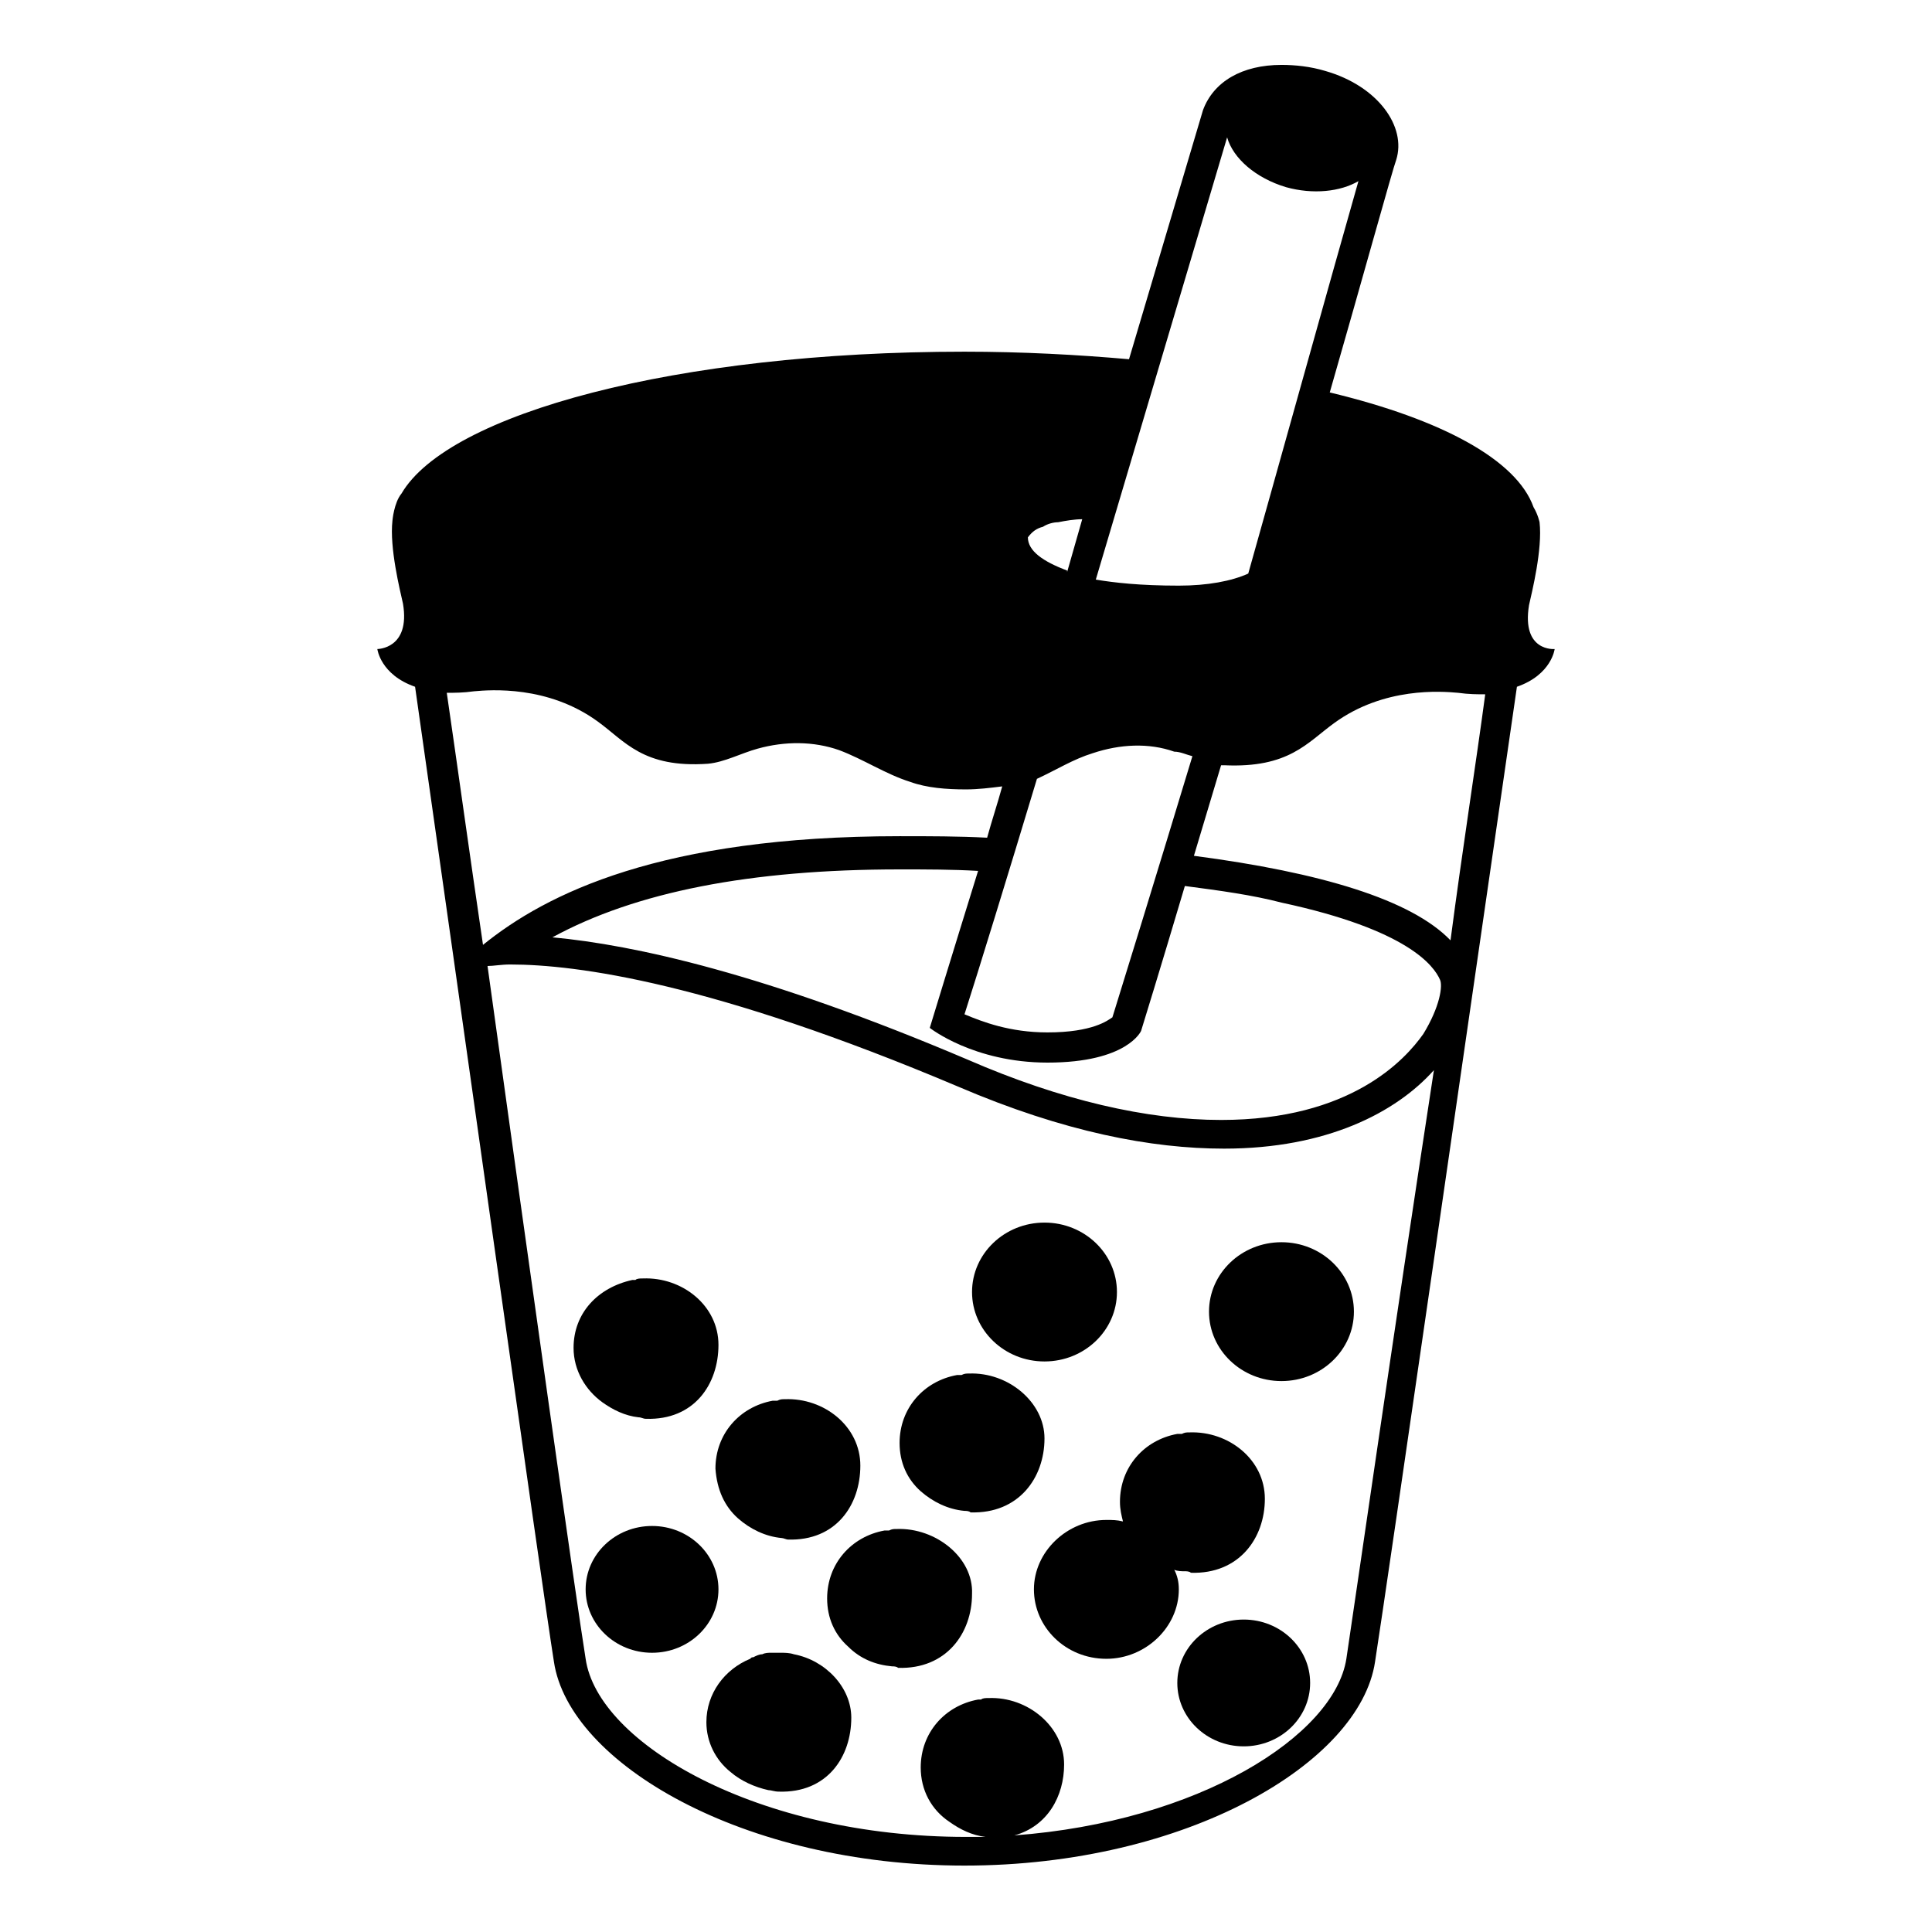 <svg style="enable-background:new 0 0 128 128;" viewBox="0 0 128 128" xmlns="http://www.w3.org/2000/svg" xmlns:xlink="http://www.w3.org/1999/xlink">
  <g>
    <path d="M77.8,104c0.2,0.1,0.5,0.1,0.7,0.1c0.1,0,0.3,0,0.4,0.1c3.2,0.1,4.9-2.3,4.9-4.9s-2.4-4.5-5-4.4c-0.2,0-0.3,0-0.5,0.1 c-0.1,0-0.2,0-0.3,0c-2.2,0.4-3.8,2.2-3.8,4.5c0,0.5,0.1,0.9,0.2,1.3c-0.4-0.1-0.7-0.1-1.1-0.1c-2.6,0-4.8,2.1-4.8,4.6 s2.1,4.6,4.8,4.6c2.6,0,4.8-2.1,4.8-4.6C78.1,104.8,78,104.4,77.8,104z"/>
    <ellipse cx="69.2" cy="85.6" rx="4.8" ry="4.6"/>
    <ellipse cx="84.9" cy="86.9" rx="4.8" ry="4.6"/>
    <ellipse cx="43.2" cy="105.3" rx="4.4" ry="4.2"/>
    <ellipse cx="82.4" cy="111.5" rx="4.4" ry="4.2"/>
    <path d="M59.4,101.3c-0.2,0-0.3,0-0.5,0.1c-0.1,0-0.2,0-0.3,0c-2.2,0.4-3.8,2.2-3.8,4.5c0,1.3,0.5,2.4,1.4,3.2 c0.8,0.8,1.8,1.2,2.9,1.3c0.1,0,0.3,0,0.4,0.1c3.2,0.1,4.9-2.3,4.9-4.9C64.5,103.2,62,101.2,59.4,101.3z"/>
    <path d="M48.9,100.6c0.8,0.7,1.8,1.2,2.9,1.3c0.1,0,0.3,0.1,0.4,0.1c3.2,0.1,4.8-2.3,4.8-4.9s-2.4-4.5-5-4.4c-0.2,0-0.3,0-0.5,0.1 c-0.1,0-0.2,0-0.3,0c-2.2,0.4-3.8,2.2-3.8,4.5C47.5,98.7,48,99.8,48.9,100.6z"/>
    <path d="M64.2,91c-0.2,0-0.3,0-0.5,0.1c-0.1,0-0.2,0-0.3,0c-2.2,0.4-3.8,2.2-3.8,4.5c0,1.3,0.5,2.4,1.4,3.2 c0.8,0.7,1.8,1.2,2.9,1.3c0.1,0,0.3,0,0.4,0.1c3.2,0.1,4.9-2.3,4.9-4.9C69.2,92.9,66.8,90.9,64.2,91z"/>
    <path d="M39.9,92.9c0.7,0.5,1.5,0.9,2.4,1c0.2,0,0.3,0.1,0.5,0.1c3.2,0.1,4.8-2.3,4.8-4.9s-2.4-4.5-5-4.4c-0.2,0-0.4,0-0.5,0.1 c-0.1,0-0.2,0-0.2,0C39.6,85.3,38,87,38,89.3C38,90.8,38.8,92.1,39.9,92.9z"/>
    <path d="M52.6,109.6C52.6,109.6,52.6,109.6,52.6,109.6c-0.3-0.1-0.6-0.1-0.9-0.1c0,0-0.1,0-0.1,0c0,0-0.1,0-0.1,0c0,0-0.1,0-0.1,0 c-0.1,0-0.2,0-0.3,0c-0.2,0-0.4,0-0.6,0.1c-0.2,0-0.4,0.1-0.6,0.2c-0.1,0-0.1,0-0.2,0.1c-1.7,0.7-2.9,2.3-2.9,4.2 c0,1.3,0.6,2.5,1.6,3.3c0.7,0.6,1.6,1,2.5,1.2c0.2,0,0.4,0.1,0.7,0.1c3.2,0.1,4.8-2.3,4.8-4.9C56.4,111.8,54.7,110,52.6,109.6z"/>
    <path d="M101.3,40.1c0.2-0.9,0.9-3.7,0.7-5.5c0,0-0.1-0.5-0.4-1c-1.1-3.1-6-5.8-13.5-7.6c2.1-7.3,4.2-14.9,4.4-15.4 c0.7-2.2-1.2-4.9-4.7-5.9c-1-0.3-2-0.4-2.9-0.4c-2.6,0-4.5,1.1-5.2,3l-4.9,16.5l0,0c-3.4-0.3-7.1-0.5-10.9-0.5 c-19.1,0-34.2,4.1-37.3,9.4c-0.5,0.6-0.6,1.8-0.6,1.8c-0.2,1.8,0.5,4.6,0.7,5.5c0.5,3-1.7,3-1.7,3s0.2,1.7,2.5,2.5 c2.8,19.6,8.4,59.6,9.2,64.6c1,6.7,12.5,13.5,27.2,13.5s26.2-6.8,27.2-13.5c0.8-5.1,6.6-45.3,9.4-64.6c2.3-0.8,2.5-2.5,2.5-2.5 S100.8,43.2,101.3,40.1z M81.3,9.1c0.4,1.4,1.9,2.7,3.9,3.3c1.8,0.5,3.6,0.3,4.8-0.4c-1.6,5.6-6,21.4-7.3,26 c-1.1,0.5-2.7,0.8-4.6,0.8c-2.6,0-4.3-0.2-5.5-0.4L81.3,9.1z M79,50.1c-2.3,7.6-4.8,15.7-5.3,17.3c-0.3,0.2-1.3,1-4.3,1 c-2.5,0-4.3-0.7-5.5-1.2c0.9-2.8,2.9-9.3,4.8-15.6c1.3-0.6,2.4-1.3,3.7-1.7c1.8-0.6,3.7-0.7,5.4-0.1C78.2,49.8,78.6,50,79,50.1z M69.1,34.9c0.3-0.2,0.7-0.3,1-0.3c0.5-0.1,1.1-0.2,1.6-0.2l0,0l-1,3.5c0,0,0,0,0,0l0-0.1c-1.6-0.6-2.6-1.3-2.6-2.2 C68.4,35.2,68.7,35,69.1,34.9z M29.6,45.9c0.5,0,1.1,0,1.8-0.1c1.1-0.1,4.9-0.4,8.2,2c1.8,1.3,3,3.1,7.3,2.8c1.1-0.1,2.2-0.7,3.3-1 c1.8-0.5,3.7-0.5,5.4,0.1c1.6,0.6,3.1,1.6,4.7,2.1c1.1,0.4,2.4,0.5,3.7,0.5c0.8,0,1.6-0.1,2.4-0.2c-0.3,1.1-0.7,2.3-1,3.4 c-1.9-0.1-3.8-0.1-5.8-0.1c-15.8,0-23.4,3.8-27.6,7.2C31.1,56.5,30.3,50.7,29.6,45.9z M89.2,109.9c-0.8,5.1-9.8,10.8-22,11.7 c2.2-0.6,3.3-2.6,3.3-4.7c0-2.5-2.4-4.5-5-4.4c-0.2,0-0.4,0-0.5,0.1c-0.1,0-0.2,0-0.2,0c-2.2,0.4-3.8,2.2-3.8,4.5 c0,1.5,0.7,2.8,1.9,3.6c0.7,0.5,1.5,0.9,2.4,1c0,0,0,0,0,0c-0.4,0-0.9,0-1.3,0c-13.8,0-24.4-6.2-25.2-11.8 c-0.6-3.7-3.8-26.4-6.5-45.9c0.4,0,0.9-0.1,1.5-0.1c4.4,0,13.4,1.2,29.7,8.1c7,3,12.8,4.1,17.6,4.1c6.8,0,11.4-2.4,13.9-5.2 C92.3,88.5,89.7,106.6,89.2,109.9z M94.3,68.5c-1.2,1.7-4.8,5.7-13.4,5.7c-4.9,0-10.6-1.3-16.8-4c-13.4-5.7-22.1-7.6-27.5-8.1 c5.5-3,13.1-4.5,23-4.5h0c1.8,0,3.5,0,5.2,0.1c-1.8,5.8-3.2,10.4-3.2,10.4s2.9,2.3,7.8,2.3c5.3,0,6.2-2.1,6.2-2.1s1.3-4.2,2.9-9.6 c2.3,0.3,4.5,0.6,6.4,1.1c8.4,1.8,10.1,4.2,10.5,5.1C95.6,65.3,95.4,66.7,94.3,68.5z M96.1,62.3c-2.6-2.7-8.6-4.5-17-5.6 c0.6-2,1.2-4,1.8-6c0.1,0,0.1,0,0.2,0c4.3,0.2,5.5-1.5,7.3-2.8c3.3-2.4,7.1-2.1,8.2-2c0.7,0.1,1.3,0.1,1.8,0.1 C97.8,50.5,96.9,56.2,96.1,62.3z"/>
  </g>
</svg>
